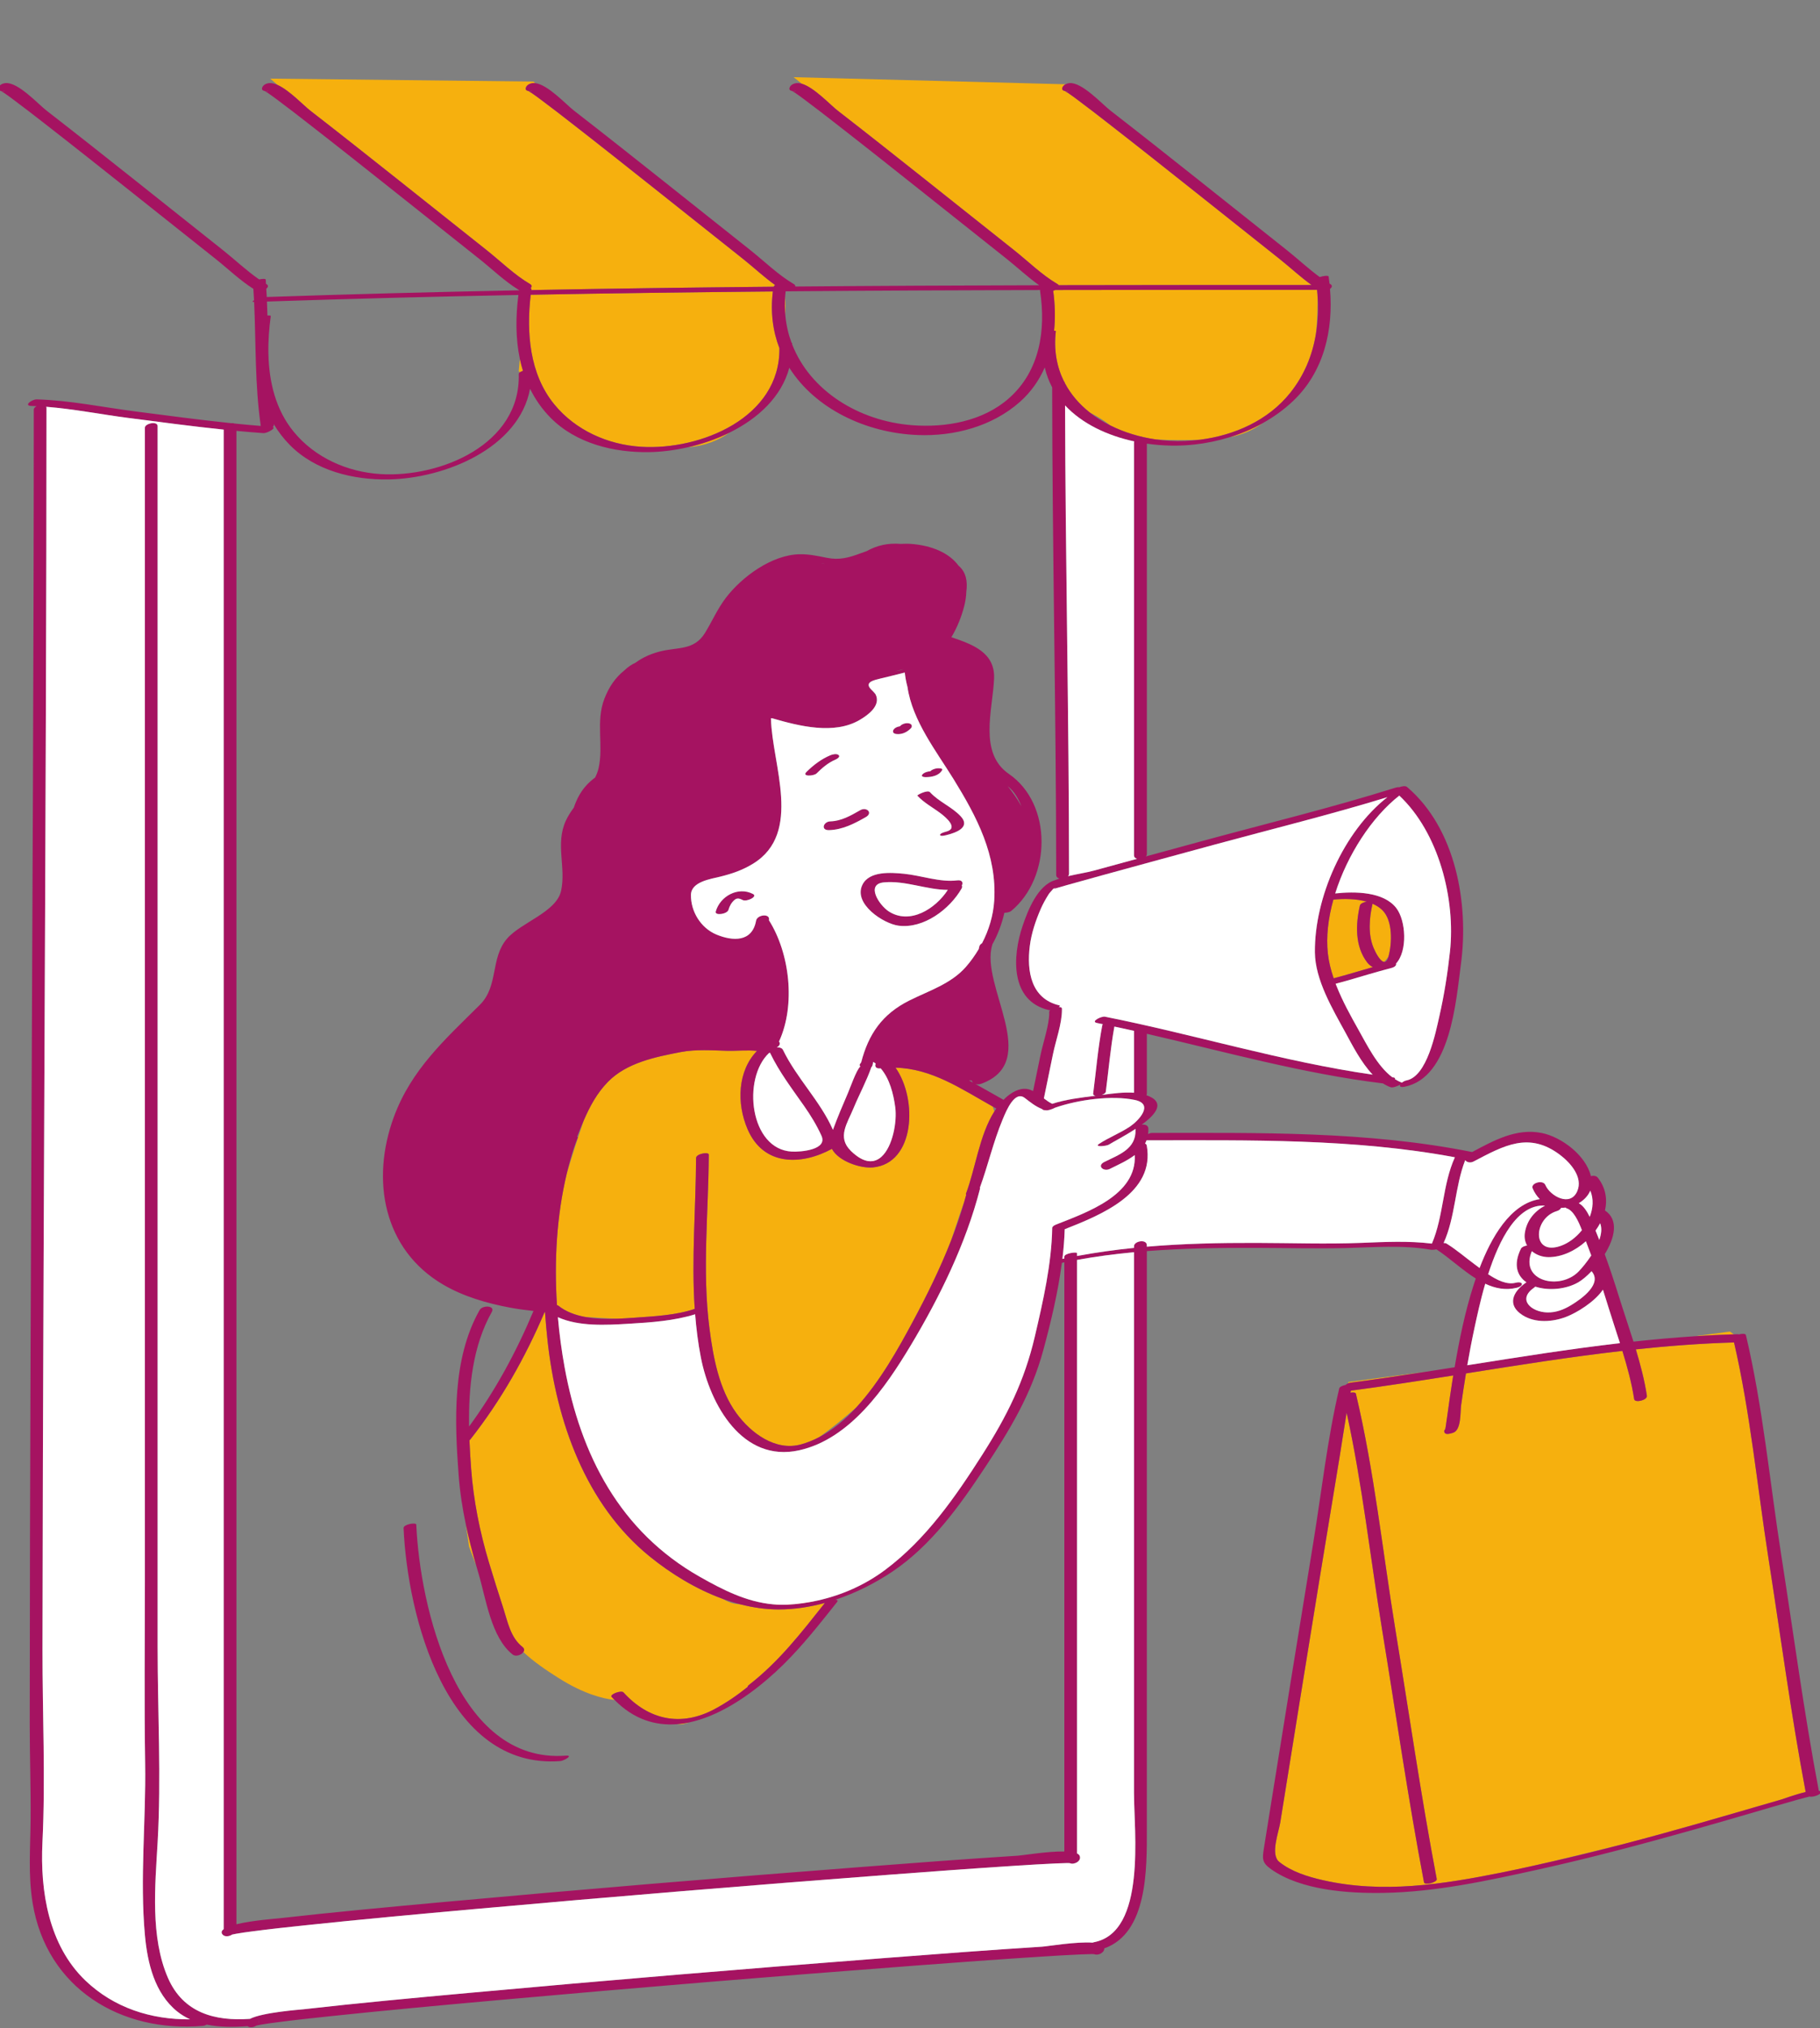 <svg width="290" height="323" viewBox="0 0 290 323" fill="none" xmlns="http://www.w3.org/2000/svg">
<rect x="0" y="0" width="290" height="323" fill="#808080" stroke="none"/>
<g clip-path="url(#clip0_208_1028)">
<path d="M212.934 156.94C212.897 156.846 212.859 156.752 212.823 156.658C213.435 156.496 214.047 156.332 214.656 156.158L212.934 156.94ZM220.564 153.175C220.757 152.956 220.989 152.676 221.228 152.359C221.235 152.338 221.243 152.322 221.248 152.3C221.815 150.23 221.967 146.584 220.249 144.916C219.813 144.493 219.282 144.168 218.699 143.914C218.181 146.194 217.948 148.764 218.883 150.981C219.202 151.737 219.943 153.149 220.564 153.175ZM212.509 155.791C214.598 155.24 216.665 154.606 218.741 154.009C218.408 153.827 218.104 153.589 217.861 153.274C215.878 150.7 216.001 147.212 216.687 144.198C216.756 143.897 217.279 143.665 217.776 143.583C216.073 143.096 214.087 143.097 212.462 143.254C211.634 146.219 211.284 149.177 211.583 151.846C211.731 153.163 212.061 154.485 212.509 155.791ZM214.815 220.284C214.92 220.241 215.033 220.208 215.152 220.193C219.185 219.662 223.212 219.064 227.236 218.439L214.849 220.077L214.815 220.284ZM276.305 213.776C271.064 213.926 265.851 214.325 260.655 214.878C261.395 217.335 262.042 219.809 262.416 222.263C262.525 222.979 260.489 223.449 260.391 222.806C260.001 220.252 259.298 217.671 258.51 215.119C250.175 216.073 241.88 217.391 233.585 218.708C233.309 220.392 233.05 222.078 232.814 223.769C232.666 224.832 232.868 227.705 231.553 228.149C231.281 228.24 230.469 228.516 230.231 228.198C230.166 228.111 230.141 228.06 230.124 227.958C230.104 227.837 230.164 227.722 230.274 227.619C230.298 227.533 230.326 227.423 230.352 227.257C230.445 226.667 230.527 226.077 230.608 225.486C230.858 223.677 231.109 221.867 231.396 220.064C231.45 219.718 231.508 219.374 231.564 219.029C226.133 219.888 220.699 220.731 215.251 221.451C215.228 221.559 215.207 221.667 215.183 221.775C215.608 221.7 215.999 221.73 216.05 221.941C218.983 234.271 220.319 247.18 222.368 259.677C224.527 272.852 226.433 286.101 228.929 299.217C229.033 299.769 226.996 300.247 226.904 299.76C224.362 286.401 222.423 272.906 220.223 259.488C218.351 248.064 217.066 236.297 214.573 224.959C214.179 227.283 213.85 229.624 213.466 231.932C211.281 245.083 209.149 258.242 207.023 271.402C206.009 277.677 204.999 283.952 203.994 290.229C203.742 291.806 202.38 295.326 203.834 296.492C205.784 298.056 208.385 298.857 210.789 299.404C220.274 301.563 229.839 300.083 239.235 298.195C240.898 297.86 242.554 297.499 244.21 297.135C248.823 296.076 253.775 294.877 258.645 293.662C260.763 293.109 262.878 292.541 264.989 291.959C271.281 290.228 277.537 288.377 283.807 286.567C284.121 286.476 286.064 285.757 287.715 285.363C285.383 273.015 283.724 260.512 281.78 248.1C280.005 236.749 278.9 224.988 276.305 213.776ZM288.081 285.914C288.093 285.944 288.109 285.963 288.125 285.984C288.126 285.984 288.128 285.984 288.13 285.983C288.11 285.962 288.092 285.941 288.081 285.914ZM275.648 212.04L269.976 212.789C272.069 212.652 274.166 212.546 276.268 212.483L275.648 212.04ZM116.261 68.884C114.141 69.932 111.853 70.715 109.574 71.234C109.608 71.231 109.643 71.228 109.676 71.225C112.285 71.008 114.384 70.175 116.261 68.884ZM124.192 55.443C123.153 52.754 122.746 49.727 123.148 46.415C110.285 46.531 97.423 46.698 84.563 46.939C83.864 52.932 84.358 59.542 88.314 64.382C91.707 68.531 96.866 70.824 102.174 71.148C111.622 71.725 124.339 66.512 124.192 55.443ZM125.109 47.157C125.03 48.248 125.043 49.307 125.146 50.331C125.167 49.031 125.141 47.919 125.109 47.157ZM82.844 59.278C82.967 59.191 83.14 59.115 83.331 59.055C83.14 58.43 82.968 57.798 82.833 57.156L82.655 59.113L82.844 59.278ZM82.66 46.164L82.664 46.232C82.699 46.231 82.732 46.231 82.766 46.23C82.73 46.209 82.696 46.185 82.66 46.164ZM84.465 45.235C84.803 45.433 84.758 45.685 84.534 45.904C84.63 45.918 84.688 45.942 84.683 45.978C84.674 46.049 84.667 46.121 84.657 46.192C97.529 45.946 110.401 45.777 123.275 45.658C123.324 45.554 123.401 45.461 123.495 45.38C121.718 44.112 120.053 42.547 118.387 41.227C113.871 37.645 109.363 34.052 104.847 30.469C100.285 26.849 95.723 23.228 91.124 19.655C89.493 18.387 87.863 17.117 86.203 15.887C85.712 15.522 85.221 15.154 84.714 14.81C84.198 14.46 83.924 14.578 84.685 14.514C84.709 14.498 84.732 14.483 84.757 14.467C84.192 14.57 83.644 14.447 83.779 13.996C83.781 13.99 83.782 13.984 83.785 13.978C83.923 13.513 84.469 13.27 84.919 13.232C85.039 13.222 85.163 13.226 85.289 13.241L84.984 12.989L43.055 12.523L44.254 13.54C46.126 14.391 48.339 16.765 49.457 17.631C54.106 21.231 58.716 24.883 63.323 28.537C68.064 32.298 72.798 36.071 77.54 39.832C79.771 41.601 81.996 43.795 84.465 45.235ZM201.22 67.37C199.542 68.307 197.758 69.059 195.917 69.627C197.944 69.253 199.659 68.475 201.22 67.37ZM205.574 62.57C207.829 59.753 209.118 56.559 209.676 53.197C209.936 50.84 209.965 48.552 209.935 46.939C209.916 46.677 209.89 46.414 209.863 46.151C195.96 46.151 182.056 46.152 168.152 46.181C168.046 46.231 167.933 46.274 167.818 46.308C168.105 48.422 168.173 50.569 167.96 52.663C168.13 52.668 168.241 52.694 168.236 52.74C167.884 55.786 168.4 58.45 169.532 60.724C169.606 60.798 169.657 60.893 169.679 61.009C170.643 62.833 172.009 64.395 173.649 65.689C174.632 66.203 175.905 66.936 176.933 67.756C179.137 68.857 181.592 69.599 184.105 69.968C186.368 70.116 188.905 70.114 191.224 70.022C196.698 69.322 202.072 66.946 205.574 62.57ZM168.695 45.415C182.126 45.385 195.556 45.383 208.984 45.383C207.206 44.115 205.54 42.549 203.873 41.227C199.356 37.646 194.848 34.052 190.332 30.469C185.77 26.849 181.208 23.229 176.61 19.656C174.979 18.388 173.348 17.118 171.689 15.888C171.197 15.523 170.707 15.155 170.2 14.811C169.683 14.46 169.41 14.579 170.171 14.514C170.194 14.499 170.217 14.484 170.242 14.467C169.677 14.571 169.129 14.448 169.264 13.996C169.266 13.991 169.268 13.985 169.27 13.978C169.345 13.725 169.544 13.544 169.78 13.42L126.448 12.291L127.777 13.342C129.74 13.933 132.272 16.686 133.494 17.632C138.143 21.232 142.752 24.884 147.359 28.538C152.1 32.299 156.834 36.071 161.576 39.832C163.807 41.602 166.032 43.795 168.501 45.236C168.598 45.291 168.657 45.352 168.695 45.415ZM108.627 274.585C108.948 274.544 109.349 274.439 109.802 274.289C109.145 274.427 108.486 274.52 107.829 274.569C108.113 274.601 108.386 274.616 108.627 274.585ZM74.734 246.282C74.734 246.282 75.187 247.518 75.867 249.267C75.255 247.141 74.7 245.009 74.245 242.858L74.734 246.282ZM117.973 255.482C117.626 255.453 117.303 255.415 117.013 255.367C116.518 255.285 115.856 255.006 115.078 254.581C110.872 253.04 106.915 250.607 103.55 247.883C93.274 239.564 88.653 226.295 87.248 213.508C87.085 212.017 86.948 210.494 86.841 208.956C86.822 208.954 86.797 208.951 86.775 208.949C83.684 216.196 79.84 223.004 74.931 229.236C74.902 229.273 74.856 229.308 74.8 229.343C74.863 230.879 74.96 232.395 75.07 233.87C75.449 238.966 76.443 243.91 77.905 248.805C78.633 251.243 79.411 253.663 80.191 256.085C80.895 258.269 81.341 260.766 83.235 262.252C83.57 262.515 83.569 262.82 83.395 263.078C85.078 264.649 87.022 265.963 89.059 267.249C93.002 269.74 96.073 270.5 97.924 270.711C97.765 270.55 97.605 270.395 97.448 270.222C97.089 269.829 98.983 269.11 99.35 269.513C103.32 273.869 108.47 275.06 113.88 272.154C115.755 271.147 117.489 269.949 119.132 268.629C119.11 268.554 119.164 268.452 119.338 268.316C124.181 264.545 127.66 260.016 131.444 255.257C129.03 255.916 126.554 256.292 124.087 256.294C122.035 256.294 119.985 255.998 117.973 255.482ZM125.42 255.533C127.049 255.459 128.666 255.228 130.257 254.878C128.539 255.068 125.817 255.339 123.169 255.476C123.905 255.543 124.654 255.568 125.42 255.533ZM158.179 176.204C153.142 173.382 148.468 170.157 142.693 170.02C146.239 175.034 145.808 185.288 139.073 185.904C137.167 186.079 133.629 184.963 132.56 182.946C127.681 185.597 121.661 185.717 119.121 179.821C117.342 175.693 117.535 170.516 120.624 167.349C119.097 167.178 117.201 167.371 115.949 167.336C113.492 167.268 110.876 167.069 108.448 167.538C104.436 168.312 99.866 169.226 96.878 172.271C95.123 174.06 93.988 176.183 93.02 178.417C91.969 181.468 91.063 184.344 90.312 186.871C88.7 193.599 88.291 200.814 88.748 207.832C88.834 207.848 88.909 207.876 88.965 207.92C90.148 208.866 91.618 209.41 93.194 209.706C94.802 209.831 96.644 209.944 98.455 209.991C99.406 209.955 100.327 209.891 101.175 209.831C104.206 209.612 107.743 209.446 110.699 208.431C110.161 200.451 110.875 192.426 110.912 184.409C110.915 183.719 112.939 183.383 112.937 183.867C112.894 193.099 111.859 202.354 113.049 211.561C113.641 216.133 114.567 221.245 117.352 225.06C119.625 228.173 123.531 231.136 127.631 230.011C128.618 229.741 129.567 229.354 130.483 228.877C132.458 227.519 134.685 225.66 136.459 224.103C140.231 220.001 143.18 214.676 145.422 210.506C147.656 206.352 149.795 202.018 151.54 197.561L153.004 193.17L153.652 191.348C153.759 190.976 153.867 190.605 153.967 190.232C153.915 190.202 153.891 190.163 153.91 190.111C155.411 186.188 156.044 180.779 158.441 176.988L158.179 176.204ZM140.463 184.197C138.798 184.808 137.279 184.436 137.279 184.436L135.539 183.231C135.559 183.251 135.574 183.27 135.594 183.29C137.688 185.316 139.303 185.249 140.463 184.197Z" fill="#F6B00E"/>
<path d="M153.077 129.985C154.703 131.721 152.37 132.595 150.874 132.966C150.73 133.001 149.865 133.247 149.79 132.973C149.718 132.703 150.59 132.474 150.732 132.439C152.826 131.921 150.716 130.144 149.848 129.493C148.635 128.582 147.197 127.826 146.168 126.695C146.093 126.611 147.79 125.708 148.194 126.153C149.584 127.682 151.654 128.465 153.077 129.985ZM137.084 129.008C137.053 129.026 137.021 129.044 136.989 129.062C135.516 129.903 134.048 130.742 132.31 130.796C131.19 130.831 130.724 132.237 132.108 132.194C134.26 132.128 136.127 131.163 137.958 130.118C139.156 129.434 138.061 128.45 137.084 129.008ZM147.484 123.758C148.443 123.756 149.604 123.543 150.117 122.643C150.327 122.276 149.389 122.336 149.282 122.353C148.931 122.408 148.492 122.541 148.233 122.819C147.805 122.841 147.26 123.006 146.979 123.322C146.658 123.681 147.254 123.758 147.484 123.758ZM133.636 120.247C133.322 119.953 132.644 120.126 132.307 120.268C130.863 120.877 129.621 121.822 128.51 122.918C127.693 123.724 129.689 123.585 130.112 123.167C130.981 122.308 131.938 121.467 133.076 120.987C133.27 120.906 133.961 120.551 133.636 120.247ZM143.195 116.904C143.94 116.872 144.587 116.527 145.107 116.01C145.419 115.698 145.321 115.312 144.89 115.202C144.417 115.08 143.804 115.24 143.458 115.586C143.449 115.594 143.412 115.628 143.374 115.662L143.37 115.665C142.97 115.706 142.381 115.966 142.299 116.391C142.205 116.878 142.887 116.917 143.195 116.904ZM119.975 142.356C117.614 141.133 114.744 142.704 114.05 145.145C113.845 145.868 115.88 145.572 116.074 144.89C116.254 144.259 116.544 143.737 117.04 143.303C117.46 142.936 117.915 143.101 118.361 143.332C118.946 143.635 120.811 142.789 119.975 142.356ZM153.254 141.014C153.332 141.133 153.336 141.293 153.217 141.5C151.325 144.786 147.179 147.933 143.162 147.406C140.801 147.097 135.933 143.955 137.413 140.906C138.506 138.653 142.015 138.943 144.057 139.143C146.721 139.405 149.841 140.54 152.508 140.193C153.339 140.085 153.496 140.575 153.254 141.014ZM151.026 141.708C147.652 141.702 144.233 140.182 140.825 140.514C137.885 140.799 140.106 144.161 141.613 145.133C144.999 147.315 149.08 144.707 151.026 141.708ZM288.13 285.983C288.111 285.962 288.092 285.941 288.081 285.914C288.094 285.944 288.11 285.963 288.125 285.984C288.299 286.23 288.604 286.007 287.703 286.243C287.237 286.364 286.772 286.49 286.309 286.619C284.983 286.991 283.658 287.375 282.336 287.761C278.127 288.99 273.92 290.226 269.699 291.413C261.612 293.687 253.486 295.855 245.281 297.669C237.119 299.474 228.786 301.296 220.398 301.43C214.825 301.519 207.318 301.028 202.556 297.671C201.016 296.584 201.133 295.953 201.417 294.172C201.823 291.625 202.231 289.077 202.64 286.531C204.823 272.936 207.021 259.343 209.244 245.754C210.582 237.58 211.496 229.163 213.395 221.093C213.455 220.838 213.933 220.635 214.409 220.544C214.521 220.44 214.658 220.349 214.817 220.284C214.921 220.241 215.034 220.208 215.153 220.193C219.186 219.662 223.213 219.064 227.237 218.439C228.752 218.205 230.267 217.966 231.782 217.727C232.529 213.32 233.437 208.921 234.796 204.666C234.907 204.32 235.025 203.96 235.151 203.593C232.935 202.199 230.884 200.248 228.876 198.947C228.531 199.021 228.175 199.041 227.969 199.006C223.47 198.228 218.961 198.633 214.43 198.742C209.676 198.857 204.916 198.723 200.161 198.712C194.34 198.697 188.523 198.779 182.738 199.229C182.738 218.873 182.738 238.516 182.738 258.159C182.738 269.205 182.738 280.25 182.738 291.297C182.738 297.43 182.925 307.816 175.952 310.264C175.996 310.943 175.007 311.429 174.4 311.208C174.426 311.211 174.417 311.202 174.342 311.191C174.262 311.179 174.11 311.168 173.849 311.173C173.262 311.183 172.676 311.205 172.089 311.231C170.033 311.323 167.977 311.448 165.922 311.579C159.149 312.011 152.38 312.511 145.613 313.024C123.531 314.698 101.459 316.521 79.404 318.504C70.394 319.315 61.385 320.137 52.389 321.091C49.57 321.39 46.749 321.69 43.938 322.065C43.118 322.174 42.294 322.278 41.479 322.43C41.145 322.493 40.956 322.535 40.858 322.555C40.447 322.843 39.812 322.939 39.439 322.653C37.33 322.813 35.066 322.838 32.938 322.406C32.768 322.507 32.563 322.582 32.341 322.602C19.271 323.746 7.443 316.632 5.208 303.087C4.47 298.621 4.837 294.309 4.875 289.815C4.919 284.702 4.737 279.59 4.738 274.477C4.74 264.705 4.754 254.933 4.778 245.161C4.827 224.623 4.91 204.085 4.998 183.546C5.167 144.101 5.38 104.656 5.382 65.211C5.382 65.003 5.573 64.818 5.838 64.687C5.566 64.674 5.293 64.653 5.022 64.646C3.657 64.608 5.139 63.578 5.837 63.597C11.128 63.744 16.515 64.874 21.756 65.544C26.768 66.185 31.788 66.864 36.82 67.388C37.022 67.371 37.215 67.386 37.367 67.445C38.76 67.587 40.154 67.714 41.551 67.826C40.604 61.28 40.79 54.673 40.492 48.084C40.112 48.095 40.208 47.968 40.479 47.815C40.45 47.209 40.409 46.603 40.371 45.996C38.244 44.65 36.297 42.773 34.35 41.228C29.833 37.646 25.325 34.053 20.809 30.47C16.247 26.85 11.685 23.23 7.088 19.656C5.456 18.389 3.826 17.119 2.167 15.888C1.675 15.524 1.185 15.155 0.677 14.811C0.161 14.461 -0.112 14.579 0.649 14.515C0.672 14.5 0.696 14.484 0.719 14.469C0.155 14.572 -0.393 14.449 -0.258 13.997C-0.256 13.992 -0.254 13.985 -0.252 13.979C-0.114 13.514 0.433 13.272 0.883 13.233C2.895 13.062 6.033 16.544 7.439 17.633C12.088 21.232 16.697 24.884 21.304 28.538C26.046 32.3 30.779 36.072 35.521 39.833C37.4 41.323 39.276 43.108 41.295 44.497C41.807 44.382 42.331 44.373 42.343 44.531C42.359 44.753 42.367 44.975 42.383 45.197C42.404 45.209 42.425 45.224 42.447 45.236C42.824 45.456 42.722 45.745 42.429 45.978C42.455 46.417 42.486 46.855 42.507 47.294C55.891 46.842 69.277 46.497 82.666 46.233C82.7 46.232 82.733 46.231 82.767 46.231C82.731 46.21 82.697 46.187 82.662 46.165C80.429 44.812 78.401 42.837 76.371 41.228C71.854 37.646 67.346 34.053 62.83 30.47C58.269 26.85 53.707 23.23 49.108 19.656C47.477 18.389 45.846 17.119 44.187 15.888C43.695 15.524 43.205 15.155 42.698 14.811C42.181 14.461 41.907 14.579 42.669 14.515C42.693 14.5 42.716 14.484 42.741 14.468C42.176 14.572 41.626 14.449 41.762 13.997C41.764 13.992 41.766 13.985 41.768 13.979C41.907 13.514 42.452 13.272 42.903 13.233C43.315 13.198 43.775 13.322 44.257 13.541C46.129 14.393 48.342 16.767 49.46 17.633C54.109 21.232 58.719 24.884 63.325 28.538C68.067 32.3 72.8 36.072 77.543 39.833C79.773 41.602 81.998 43.796 84.467 45.236C84.805 45.434 84.761 45.687 84.536 45.905C84.633 45.919 84.691 45.944 84.686 45.98C84.676 46.05 84.669 46.123 84.659 46.193C97.531 45.948 110.404 45.779 123.277 45.659C123.327 45.555 123.403 45.462 123.498 45.382C121.72 44.113 120.056 42.549 118.39 41.228C113.873 37.646 109.365 34.053 104.849 30.47C100.287 26.85 95.725 23.23 91.127 19.656C89.496 18.389 87.866 17.119 86.206 15.888C85.715 15.524 85.224 15.155 84.717 14.811C84.2 14.461 83.926 14.579 84.688 14.515C84.711 14.5 84.735 14.484 84.759 14.468C84.195 14.572 83.646 14.449 83.782 13.997C83.784 13.992 83.785 13.985 83.787 13.979C83.926 13.514 84.472 13.272 84.922 13.233C85.042 13.223 85.165 13.228 85.292 13.242C87.301 13.469 90.156 16.608 91.479 17.633C96.128 21.232 100.737 24.884 105.344 28.538C110.086 32.3 114.82 36.072 119.562 39.833C121.792 41.602 124.018 43.796 126.487 45.236C126.687 45.353 126.747 45.489 126.721 45.627C139.673 45.517 152.624 45.457 165.577 45.424C163.778 44.149 162.094 42.564 160.409 41.228C155.892 37.646 151.384 34.053 146.868 30.47C142.307 26.85 137.745 23.23 133.146 19.656C131.515 18.389 129.885 17.119 128.226 15.888C127.734 15.524 127.244 15.155 126.737 14.811C126.22 14.461 125.947 14.579 126.708 14.515C126.731 14.5 126.754 14.485 126.778 14.47C126.215 14.572 125.667 14.449 125.802 13.997C125.803 13.992 125.805 13.985 125.807 13.979C125.945 13.514 126.493 13.272 126.942 13.233C127.205 13.211 127.487 13.254 127.782 13.342C129.744 13.934 132.276 16.686 133.499 17.633C138.147 21.232 142.757 24.884 147.363 28.538C152.105 32.3 156.839 36.072 161.581 39.833C163.812 41.602 166.037 43.796 168.506 45.236C168.602 45.292 168.661 45.353 168.699 45.416C182.13 45.387 195.56 45.385 208.988 45.385C207.21 44.116 205.544 42.55 203.877 41.229C199.36 37.647 194.852 34.054 190.336 30.471C185.774 26.851 181.212 23.23 176.614 19.657C174.983 18.389 173.352 17.12 171.693 15.889C171.201 15.524 170.711 15.156 170.204 14.812C169.687 14.462 169.414 14.58 170.175 14.516C170.198 14.5 170.221 14.485 170.246 14.469C169.681 14.572 169.133 14.449 169.268 13.998C169.27 13.992 169.272 13.986 169.274 13.98C169.349 13.727 169.548 13.546 169.784 13.421C169.981 13.317 170.203 13.252 170.409 13.234C172.421 13.063 175.559 16.544 176.965 17.633C181.615 21.233 186.225 24.885 190.831 28.539C195.573 32.3 200.307 36.073 205.048 39.834C206.76 41.191 208.469 42.795 210.285 44.12C210.872 43.913 211.675 43.832 211.708 44.048C211.761 44.417 211.805 44.787 211.845 45.157C211.889 45.183 211.93 45.212 211.973 45.236C212.364 45.465 212.242 45.766 211.925 46.004C212.471 52.529 210.97 59.173 206.045 63.853C204.595 65.231 202.967 66.399 201.224 67.372C199.547 68.308 197.763 69.06 195.922 69.628C194.107 70.188 192.239 70.575 190.367 70.784C187.922 71.058 185.312 71.02 182.742 70.651C182.742 92.434 182.742 114.217 182.742 135.999C182.742 136.142 182.682 136.269 182.589 136.379C185.662 135.541 188.734 134.699 191.808 133.863C201.996 131.093 212.314 128.59 222.39 125.424C222.617 125.353 222.799 125.344 222.956 125.359C223.412 125.186 223.96 125.116 224.198 125.32C231.979 131.942 234.076 143.902 232.782 153.552C232.005 159.353 231.147 171.595 223.824 173.052C223.129 173.19 222.978 172.987 223.112 172.725C222.662 172.965 221.93 173.257 221.572 173.128C221.154 172.978 220.753 172.774 220.367 172.526C207.636 170.98 195.235 167.496 182.741 164.624C182.741 165.647 182.741 166.67 182.741 167.693C182.741 168.62 182.741 169.546 182.741 170.472C182.741 171.7 182.741 172.927 182.741 174.154C182.741 174.245 182.714 174.328 182.675 174.405C185.782 175.492 184.237 177.41 181.914 179.1C182.43 179.028 182.96 179.19 182.981 179.704C182.994 180.016 182.971 180.305 182.935 180.585C183.146 180.48 183.368 180.411 183.556 180.411C200.572 180.406 217.81 180.1 234.573 183.453C238.049 181.606 241.634 179.602 245.69 180.427C248.808 181.063 252.69 183.968 253.497 187.285C253.909 187.182 254.36 187.233 254.603 187.544C255.869 189.165 256.136 191 255.737 192.759C257.998 194.265 257.273 197.17 255.7 199.72C256.505 201.929 257.241 204.164 257.94 206.407C258.677 208.768 259.511 211.194 260.28 213.643C263.506 213.293 266.738 213.003 269.98 212.791C272.073 212.654 274.17 212.548 276.272 212.484C276.427 212.479 276.581 212.47 276.735 212.466C276.869 212.462 276.98 212.474 277.079 212.493C277.59 212.358 278.136 212.351 278.196 212.605C280.897 224.005 282 235.996 283.812 247.56C285.767 260.049 287.434 272.63 289.789 285.051C289.796 285.085 289.793 285.119 289.784 285.152C289.946 285.192 290.064 285.261 290.111 285.373C290.276 285.781 288.498 286.388 288.13 285.983ZM253.598 202.432C252.851 203.218 252.101 203.844 251.479 204.202C249.525 205.329 246.738 205.575 244.636 204.887C244.581 204.944 244.516 205.002 244.429 205.062C241.713 206.949 244.005 208.919 246.507 208.995C247.922 209.04 249.177 208.546 250.372 207.821C252.159 206.738 255.336 204.396 253.598 202.432ZM248.661 198.406C249.939 197.963 251.141 197.045 252.062 195.899C251.491 194.402 250.71 192.769 249.645 192.42C249.546 192.388 249.488 192.346 249.462 192.297C249.222 192.322 248.986 192.339 248.757 192.337C248.649 192.554 248.431 192.748 248.08 192.853C244.32 193.971 244.011 200.019 248.661 198.406ZM244.084 199.241C242.062 204.04 248.588 205.553 251.565 202.447C252.094 201.896 252.862 200.978 253.554 199.924L253.552 199.919C253.318 199.287 253.085 198.655 252.835 198.029C252.791 197.92 252.745 197.794 252.697 197.661C250.994 199.192 248.831 200.197 246.743 200.191C245.757 200.187 244.796 199.84 244.084 199.241ZM254.965 194.79C254.751 195.192 254.505 195.582 254.233 195.958C254.441 196.451 254.633 196.951 254.83 197.449C255.169 196.491 255.277 195.558 254.965 194.79ZM253.399 189.594C253.053 190.431 252.373 191.124 251.563 191.603C252.293 191.993 252.859 192.867 253.307 193.78C253.848 192.407 253.954 190.932 253.399 189.594ZM180.823 175.16C177.177 174.394 171.807 175.102 168.105 176.398C167.676 176.638 166.924 176.879 166.639 176.805C166.336 176.802 166.09 176.73 166.047 176.607C165.001 176.199 164.214 175.551 163.285 174.839C161.696 173.624 160.372 176.801 159.795 178.185C159.781 178.218 159.768 178.25 159.755 178.281C158.28 181.81 157.439 185.55 156.13 189.137C156.159 189.181 156.172 189.234 156.155 189.298C153.907 198.041 149.728 206.566 145.103 214.268C141.097 220.939 135.473 229.139 127.345 230.948C118.282 232.964 113.136 223.649 111.673 216.149C111.228 213.868 110.945 211.58 110.764 209.29C107.462 210.327 103.693 210.591 100.335 210.788C100.242 210.793 100.149 210.799 100.054 210.804C96.596 211.008 92.226 211.265 88.894 209.752C89.132 212.467 89.492 215.143 89.966 217.737C92.528 231.752 98.801 243.873 111.465 251.067C115.168 253.17 118.944 255.095 123.168 255.477C123.904 255.543 124.653 255.568 125.419 255.534C127.048 255.46 128.665 255.229 130.256 254.879C134.151 254.021 137.87 252.37 141.071 249.971C147.571 245.101 152.216 238.402 156.538 231.626C160.439 225.509 163.229 219.945 164.891 212.829C166.195 207.247 167.565 201.285 167.66 195.519C167.662 195.443 167.706 195.374 167.777 195.31C167.866 195.205 168.019 195.102 168.256 195.008C173.198 193.056 181.164 190.314 180.81 183.936C179.633 184.831 178.158 185.486 176.837 186.14C175.841 186.632 174.719 185.652 175.964 185.035C178.309 183.875 181.058 182.963 180.932 179.882C180.93 179.84 180.938 179.802 180.946 179.763C179.173 180.923 177.273 181.891 176.701 182.266C176.308 182.523 174.265 182.717 175.134 182.148C176.707 181.119 178.485 180.444 180.048 179.397C181.34 178.531 183.995 175.826 180.823 175.16ZM154.862 172.084C154.717 172.075 154.554 172.061 154.381 172.044C154.599 172.161 154.816 172.28 155.033 172.4C154.929 172.306 154.866 172.197 154.862 172.084ZM158.754 176.519C158.74 176.513 158.725 176.51 158.712 176.503C158.534 176.405 158.357 176.304 158.178 176.205C153.141 173.383 148.468 170.158 142.693 170.02C146.239 175.035 145.808 185.288 139.072 185.905C137.167 186.079 133.629 184.963 132.56 182.947C127.681 185.598 121.66 185.717 119.121 179.822C117.342 175.693 117.534 170.516 120.624 167.349C119.097 167.179 117.2 167.372 115.949 167.337C113.492 167.268 110.875 167.07 108.448 167.539C104.436 168.313 99.866 169.226 96.878 172.272C95.123 174.061 93.987 176.183 93.019 178.417C92.648 179.276 92.299 180.149 91.953 181.028C92.043 181.049 92.09 181.083 92.071 181.131C91.85 181.686 91.635 182.244 91.45 182.812C91.018 184.141 90.641 185.497 90.311 186.873C88.7 193.6 88.291 200.816 88.748 207.833C88.834 207.849 88.908 207.877 88.965 207.921C90.148 208.868 91.618 209.411 93.194 209.708C94.901 210.029 96.73 210.058 98.455 209.992C99.406 209.956 100.326 209.893 101.175 209.832C104.206 209.613 107.743 209.447 110.699 208.432C110.16 200.452 110.875 192.428 110.912 184.411C110.915 183.721 112.939 183.384 112.937 183.868C112.894 193.101 111.859 202.355 113.049 211.562C113.641 216.135 114.567 221.246 117.352 225.062C119.625 228.174 123.531 231.137 127.631 230.013C128.618 229.742 129.567 229.356 130.482 228.879C132.67 227.737 134.659 226.061 136.459 224.104C140.231 220.002 143.18 214.677 145.422 210.508C147.656 206.353 149.795 202.02 151.54 197.562C152.341 195.516 153.046 193.442 153.651 191.349C153.758 190.978 153.866 190.606 153.966 190.233C153.914 190.203 153.89 190.164 153.909 190.112C155.41 186.19 156.043 180.78 158.441 176.99C158.542 176.829 158.645 176.672 158.754 176.519ZM135.539 183.232C135.559 183.251 135.573 183.271 135.594 183.29C137.688 185.316 139.303 185.249 140.463 184.197C142.251 182.577 142.955 178.611 142.648 176.315C142.368 174.222 141.766 171.782 140.332 170.129C140.33 170.129 140.328 170.129 140.325 170.13C139.54 170.226 139.351 169.791 139.537 169.372C139.413 169.275 139.283 169.183 139.149 169.096C139.1 169.302 139.049 169.507 139.003 169.714C138.988 169.785 138.931 169.852 138.853 169.914C138.083 172.136 136.905 174.287 136.014 176.445C134.993 178.919 133.373 181.07 135.539 183.232ZM130.893 180.86C130.132 179.174 129.174 177.617 128.114 176.104C126.208 173.383 124.195 170.749 122.744 167.747C122.727 167.714 122.721 167.681 122.713 167.648C122.653 167.665 122.591 167.679 122.529 167.69C118.224 171.741 119.463 183.044 126.185 183.383C127.617 183.455 131.907 183.103 130.893 180.86ZM158.419 143.416C158.872 136.182 155.647 130.073 151.948 124.081C149.212 119.652 145.37 114.75 144.598 109.397C144.372 108.559 144.242 107.782 144.168 107.097C142.896 107.439 141.611 107.72 140.332 108.042C139.307 108.301 137.659 108.608 138.8 109.779C138.97 109.953 139.436 110.396 139.543 110.624C140.363 112.374 138.318 113.864 136.978 114.649C132.917 117.026 127.398 115.644 123.048 114.382L122.832 114.372C122.843 114.421 122.852 114.47 122.853 114.525C123.011 121.693 127.923 132.639 120.017 137.522C118.349 138.552 116.664 139.131 114.774 139.598C113.251 139.975 110.139 140.403 110.097 142.479C110.043 145.14 111.667 147.779 114.141 148.812C116.748 149.898 119.854 150.059 120.474 146.611C120.647 145.645 122.724 145.414 122.532 146.482C122.528 146.5 122.523 146.517 122.519 146.535C125.837 151.786 126.816 160.008 124.129 165.859C124.342 166.115 124.307 166.486 123.79 166.788C123.791 166.791 123.795 166.794 123.797 166.797C124.206 166.762 124.608 166.871 124.769 167.204C126.945 171.706 130.716 175.352 132.722 179.92C133.447 177.929 134.282 175.976 135.121 174.033C135.421 173.337 136.471 170.365 137.054 169.868C137.055 169.863 137.056 169.857 137.057 169.852C137.063 169.83 137.069 169.808 137.073 169.786C136.963 169.702 136.938 169.574 137.062 169.388C137.081 169.359 137.102 169.329 137.121 169.299C137.146 169.261 137.183 169.226 137.216 169.191C138.381 164.679 140.56 161.492 144.89 159.326C148.018 157.761 151.53 156.681 153.907 153.97C154.672 153.097 155.349 152.145 155.946 151.144C155.978 150.981 156.014 150.82 156.06 150.666C156.118 150.478 156.278 150.32 156.48 150.2C157.573 148.099 158.27 145.792 158.419 143.416ZM143.453 106.735C143.639 106.685 143.818 106.617 144 106.554L142.598 106.904C142.996 106.832 143.3 106.776 143.453 106.735ZM162.754 128.388C162.272 127.157 161.592 126.002 160.582 125.206C161.299 126.095 162.063 127.14 162.754 128.388ZM131.466 89.81C131.248 89.772 131.032 89.729 130.816 89.687C131.004 89.745 131.22 89.788 131.466 89.81ZM180.693 164.157C179.651 163.924 178.61 163.697 177.566 163.475C176.946 166.911 176.646 170.387 176.199 173.848C176.172 174.06 175.899 174.243 175.563 174.364C175.624 174.356 175.686 174.348 175.748 174.339C177.301 174.13 179.071 173.892 180.689 174.011C180.689 172.888 180.689 171.765 180.689 170.642C180.689 169.716 180.689 168.789 180.689 167.862C180.689 166.635 180.689 165.407 180.689 164.18C180.689 164.173 180.693 164.165 180.693 164.157ZM222.965 126.694C218.586 130.11 214.681 136.138 212.752 142.274C215.909 141.937 220.426 141.978 222.464 144.576C224.041 146.586 224.307 151.455 222.439 153.445C222.54 153.669 222.316 153.991 221.676 154.154C219.318 154.758 216.996 155.489 214.655 156.157C214.047 156.331 213.434 156.494 212.822 156.657C212.859 156.751 212.896 156.845 212.933 156.939C213.9 159.395 215.214 161.773 216.43 163.931C217.762 166.293 219.439 169.745 221.85 171.548C221.883 171.551 221.916 171.557 221.95 171.561C222.277 171.6 222.344 171.711 222.269 171.844C222.623 172.072 222.994 172.26 223.38 172.407C223.578 172.243 223.848 172.098 224.126 172.043C227.396 171.392 228.749 164.467 229.343 161.856C230.116 158.457 230.662 155.012 231.037 151.546C231.943 143.199 229.282 132.62 222.965 126.694ZM212.508 155.791C214.598 155.24 216.664 154.606 218.741 154.009C218.408 153.827 218.104 153.589 217.861 153.274C215.878 150.7 216.001 147.212 216.687 144.199C216.756 143.897 217.279 143.665 217.776 143.584C216.073 143.096 214.087 143.097 212.462 143.254C211.634 146.219 211.283 149.177 211.583 151.846C211.731 153.163 212.061 154.485 212.508 155.791ZM221.228 152.359C221.235 152.338 221.242 152.322 221.248 152.3C221.815 150.23 221.967 146.584 220.249 144.916C219.813 144.493 219.282 144.168 218.699 143.914C218.181 146.194 217.947 148.764 218.882 150.981C219.201 151.738 219.943 153.15 220.563 153.176C220.818 153.185 221.052 152.96 221.228 152.359ZM176.111 139.252C175.955 139.295 175.798 139.338 175.642 139.381C173.792 139.889 171.943 140.397 170.098 140.92C170.052 140.933 170.007 140.946 169.961 140.959C169.422 141.112 168.882 141.264 168.345 141.426C168.109 141.496 167.958 141.575 167.912 141.601C167.854 141.633 167.964 141.583 168.28 141.328C168.181 141.407 168.026 141.47 167.846 141.516C167.578 141.833 167.237 142.179 167.108 142.382C166.627 143.143 166.183 143.929 165.824 144.758C165.011 146.633 164.34 148.623 164.087 150.66C163.592 154.639 164.272 159.035 168.785 160.094C168.958 160.135 168.889 160.239 168.705 160.359C168.994 160.352 169.211 160.43 169.214 160.641C169.215 160.684 169.21 160.729 169.21 160.773H169.211C169.211 160.773 169.21 160.775 169.21 160.778C169.212 163.042 168.235 165.655 167.785 167.846C167.303 170.203 166.818 172.558 166.332 174.914C166.751 175.235 167.179 175.545 167.653 175.772C169.807 175.082 172.147 174.792 174.373 174.516C174.436 174.508 174.498 174.501 174.56 174.493C174.321 174.455 174.161 174.347 174.187 174.143C174.654 170.516 174.952 166.871 175.636 163.276C175.648 163.213 175.684 163.154 175.734 163.096C175.424 163.033 175.113 162.966 174.803 162.905C173.693 162.684 175.503 161.789 176.069 161.901C190.315 164.736 204.328 169.059 218.722 171.132C216.877 169.193 215.468 166.421 214.407 164.473C212.353 160.704 209.552 156.061 209.515 151.635C209.445 142.923 214.078 132.411 221.066 126.944C211.964 129.733 202.677 132.013 193.497 134.509C187.7 136.088 181.903 137.66 176.111 139.252ZM180.689 136.168C180.689 114.273 180.689 92.378 180.689 70.484C180.689 70.415 180.706 70.351 180.73 70.29C176.448 69.371 172.443 67.491 169.707 64.556C169.767 89.417 170.332 114.275 170.341 139.136C170.341 139.283 170.279 139.413 170.181 139.526C171.651 139.174 173.187 138.945 174.304 138.637C176.592 138.007 178.883 137.388 181.173 136.762C180.894 136.683 180.689 136.494 180.689 136.168ZM168.152 46.181C168.047 46.231 167.933 46.274 167.819 46.308C168.105 48.422 168.174 50.569 167.961 52.664C168.131 52.669 168.242 52.694 168.237 52.74C167.885 55.786 168.401 58.45 169.532 60.724C169.606 60.798 169.657 60.893 169.68 61.009C170.644 62.833 172.009 64.395 173.65 65.689C174.653 66.48 175.757 67.169 176.934 67.756C179.138 68.857 181.592 69.599 184.105 69.968C185.665 70.197 187.247 70.286 188.803 70.225C189.608 70.194 190.418 70.126 191.225 70.022C196.698 69.322 202.071 66.946 205.574 62.57C207.829 59.753 209.118 56.559 209.676 53.197C210.015 51.158 210.088 49.057 209.935 46.939C209.916 46.677 209.89 46.414 209.863 46.151C195.961 46.151 182.056 46.152 168.152 46.181ZM125.182 46.395C125.153 46.651 125.128 46.904 125.109 47.157C125.029 48.247 125.043 49.306 125.145 50.331C125.294 51.824 125.63 53.243 126.125 54.582C126.183 54.602 126.217 54.632 126.218 54.671C126.22 54.724 126.216 54.773 126.217 54.825C129.071 62.205 136.825 67.057 145.34 67.711C150.703 68.122 156.602 67.092 160.757 63.431C165.687 59.087 166.673 52.587 165.729 46.358C165.72 46.299 165.72 46.241 165.727 46.186C152.211 46.22 138.696 46.28 125.182 46.395ZM84.563 46.939C83.864 52.932 84.358 59.542 88.314 64.382C91.706 68.531 96.866 70.824 102.174 71.148C111.622 71.726 124.339 66.512 124.192 55.443C123.153 52.754 122.746 49.727 123.147 46.415C110.284 46.531 97.423 46.698 84.563 46.939ZM42.535 48.018C42.566 48.76 42.595 49.501 42.616 50.243C42.925 50.225 43.157 50.253 43.147 50.325C42.878 52.269 42.725 54.293 42.767 56.313C42.768 56.341 42.769 56.369 42.77 56.397C42.874 60.831 43.927 65.24 46.779 68.728C50.17 72.877 55.33 75.17 60.637 75.494C70.152 76.076 82.985 70.789 82.657 59.561C82.654 59.457 82.726 59.362 82.844 59.277C82.967 59.19 83.14 59.114 83.331 59.054C83.139 58.429 82.968 57.797 82.833 57.155C82.142 53.873 82.167 50.388 82.602 46.974C69.245 47.232 55.889 47.573 42.535 48.018ZM37.673 68.614C37.673 70.135 37.673 71.656 37.673 73.178C37.673 150.927 37.673 228.676 37.673 306.425C40.244 305.802 44.045 305.524 44.442 305.479C53.183 304.489 61.946 303.681 70.707 302.881C92.834 300.861 114.98 299.017 137.134 297.313C145.49 296.67 153.847 296.033 162.211 295.504C162.982 295.455 166.934 294.792 169.593 294.836C169.593 263.563 169.593 232.291 169.593 201.018C169.462 201.046 169.331 201.07 169.2 201.097C168.579 205.814 167.447 210.557 166.238 215.005C164.325 222.041 160.954 227.624 156.953 233.676C152.893 239.817 148.362 246.138 142.153 250.293C139.417 252.124 136.351 253.672 133.138 254.739C133.413 254.772 133.56 254.884 133.383 255.109C130.619 258.583 127.995 261.926 124.931 264.961C124.926 264.966 124.927 264.97 124.92 264.975C124.475 265.414 124.011 265.855 123.533 266.294C123.525 266.302 123.517 266.309 123.509 266.316C123.111 266.68 122.701 267.042 122.283 267.4C118.625 270.535 114.234 273.356 109.803 274.286C109.146 274.424 108.487 274.517 107.831 274.566C104.379 274.825 100.968 273.784 97.927 270.706C97.767 270.545 97.607 270.39 97.45 270.217C97.092 269.824 98.985 269.105 99.353 269.508C103.323 273.864 108.473 275.055 113.882 272.149C115.758 271.142 117.492 269.944 119.135 268.624C119.112 268.549 119.166 268.447 119.341 268.312C124.184 264.54 127.663 260.011 131.446 255.252C129.033 255.911 126.557 256.287 124.09 256.29C122.036 256.291 119.987 255.995 117.975 255.479C117 255.229 116.034 254.927 115.08 254.577C110.874 253.036 106.917 250.604 103.552 247.88C93.276 239.561 88.655 226.292 87.25 213.505C87.086 212.014 86.95 210.491 86.843 208.952C86.824 208.95 86.799 208.947 86.777 208.945C83.686 216.192 79.842 223.001 74.933 229.233C74.904 229.27 74.858 229.305 74.802 229.339C74.865 230.876 74.962 232.392 75.071 233.867C75.451 238.963 76.445 243.907 77.907 248.802C78.635 251.239 79.413 253.66 80.193 256.081C80.897 258.265 81.343 260.763 83.237 262.249C83.572 262.512 83.571 262.817 83.397 263.074C83.081 263.547 82.186 263.862 81.69 263.474C78.247 260.773 77.428 254.524 76.247 250.57C76.117 250.136 75.993 249.7 75.868 249.266C75.257 247.14 74.701 245.008 74.246 242.857C73.691 240.236 73.279 237.588 73.078 234.891C72.436 226.281 72.037 216.402 76.417 208.625C76.888 207.79 78.948 207.883 78.368 208.913C75.325 214.316 74.647 220.839 74.743 227.162C78.924 221.449 82.27 215.284 85.005 208.763C83.741 208.624 82.48 208.459 81.23 208.223C77.567 207.531 73.849 206.462 70.613 204.565C61.072 198.974 59.068 187.902 62.751 177.884C65.532 170.318 70.903 165.53 76.457 160.017C79.478 157.019 78.095 152.612 80.784 149.48C83 146.897 88.669 145.255 89.406 141.847C90.218 138.096 88.457 134.372 90.17 130.668C90.492 129.972 90.936 129.288 91.432 128.609C92.378 125.769 93.884 124.525 94.832 123.81C95.066 123.338 95.254 122.858 95.368 122.368C96.21 118.729 94.884 114.931 96.31 111.254C97.041 109.373 98.05 107.903 99.507 106.738C100.047 106.205 100.649 105.817 101.273 105.525C102.295 104.773 103.51 104.176 105.075 103.761C107.956 102.998 110.593 103.659 112.362 100.747C113.467 98.928 114.335 96.946 115.626 95.243C118.198 91.851 123.018 88.306 127.489 88.258C128.932 88.243 130.296 88.532 131.705 88.818C133.767 89.237 135.253 88.806 137.156 88.099C137.464 87.985 137.776 87.874 138.091 87.766C138.091 87.766 138.095 87.764 138.097 87.763C139.766 86.825 141.53 86.451 143.51 86.611C144.105 86.579 144.699 86.575 145.294 86.624C148.482 86.888 151.231 88.032 152.741 90.087C153.921 91.075 154.206 92.572 153.97 94.256C153.952 94.948 153.85 95.686 153.65 96.473C153.213 98.192 152.528 99.918 151.592 101.471C155.025 102.626 158.567 103.934 158.397 108.057C158.19 113.04 155.895 119.899 160.754 123.239C167.718 128.028 167.554 139.777 161.11 145.078C160.914 145.238 160.452 145.341 160.041 145.355C159.618 147.176 158.977 148.864 158.118 150.396C158.113 150.422 158.114 150.446 158.105 150.475C156.111 156.991 166.114 169.056 156.31 172.596C156.007 172.706 155.688 172.693 155.427 172.611C156.907 173.431 158.39 174.298 159.908 175.141C160.01 175.039 160.106 174.929 160.214 174.831C161.117 174.009 162.386 173.205 163.683 173.419C164.017 173.474 164.321 173.595 164.615 173.74C165.001 171.868 165.386 169.996 165.77 168.124C166.192 166.062 167.204 163.193 167.189 161.244C167.173 161.2 167.167 161.151 167.183 161.092C167.187 161.078 167.191 161.064 167.195 161.05C167.214 160.983 167.265 160.916 167.335 160.851C167.247 160.861 167.171 160.861 167.115 160.847C160.937 159.398 161.294 152.269 162.956 147.403C163.763 145.038 165.318 140.974 168.124 140.158C168.345 140.068 168.574 139.982 168.81 139.905C168.516 139.831 168.297 139.642 168.297 139.305C168.286 113.432 167.67 87.562 167.654 61.688C167.135 60.713 166.736 59.655 166.472 58.515C165.575 60.561 164.278 62.441 162.475 64.03C158.067 67.914 152.04 69.501 146.247 69.276C137.939 68.956 129.867 65.056 125.77 58.564C124.512 63.221 120.772 66.652 116.264 68.881C114.144 69.93 111.856 70.712 109.576 71.231C107.48 71.707 105.392 71.965 103.45 71.998C97.841 72.093 91.783 70.635 87.722 66.519C86.34 65.118 85.274 63.565 84.46 61.913C82.681 71.439 70.774 76.195 61.914 76.346C56.305 76.441 50.246 74.982 46.187 70.867C45.164 69.83 44.314 68.71 43.609 67.528C43.618 67.589 43.623 67.65 43.632 67.71C43.647 67.806 43.57 67.9 43.443 67.987C44.093 68.171 42.514 69.01 41.989 68.974C40.548 68.874 39.11 68.75 37.673 68.614ZM41.126 321.567C41.3 321.83 41.266 322.084 41.121 322.295C41.26 322.131 41.342 321.892 41.126 321.567ZM180.689 285.443C180.689 274.777 180.689 264.112 180.689 253.446C180.689 235.432 180.689 217.417 180.689 199.403C177.654 199.686 174.628 200.085 171.618 200.63C171.618 232.136 171.618 263.641 171.618 295.147C171.807 295.237 171.943 295.349 172.011 295.486C172.43 296.323 171.164 297.008 170.483 296.702C170.56 296.729 170.585 296.716 170.478 296.7L170.476 296.699C170.395 296.688 170.243 296.676 169.984 296.681C169.398 296.692 168.811 296.713 168.225 296.74C166.168 296.832 164.112 296.957 162.057 297.088C155.284 297.52 148.515 298.02 141.747 298.533C119.665 300.207 97.593 302.03 75.538 304.013C66.528 304.824 57.519 305.646 48.523 306.6C45.704 306.899 42.883 307.199 40.073 307.574C39.252 307.684 38.428 307.787 37.613 307.939C37.279 308.002 37.09 308.044 36.992 308.064C36.516 308.397 35.732 308.478 35.413 307.997C35.217 307.701 35.329 307.436 35.645 307.199C35.645 305.58 35.645 303.962 35.645 302.342C35.645 224.366 35.645 146.39 35.645 68.414C30.583 67.89 25.533 67.208 20.492 66.561C16.176 66.006 11.743 65.122 7.362 64.777C7.388 64.832 7.406 64.891 7.406 64.962C7.406 79.915 7.371 94.868 7.323 109.82C7.189 150.819 6.956 191.818 6.835 232.818C6.805 242.773 6.782 252.728 6.771 262.683C6.759 272.904 7.26 283.199 6.762 293.407C6.385 301.148 7.737 309.765 13.602 315.382C18.17 319.757 24.118 321.629 30.287 321.563C29.558 321.231 28.866 320.82 28.227 320.304C24.64 317.407 23.503 312.617 23.097 308.222C22.261 299.157 23.275 289.946 23.129 280.853C22.974 271.096 23.087 261.33 23.087 251.571C23.087 230.717 23.087 209.862 23.087 189.008C23.087 148.707 23.087 108.407 23.087 68.107C23.087 67.428 25.114 66.997 25.114 67.86C25.114 80.834 25.114 93.809 25.114 106.784C25.114 148.384 25.114 189.984 25.114 231.584C25.114 241.8 25.114 252.016 25.114 262.232C25.114 272.59 25.71 283.067 25.114 293.407C24.719 300.263 23.925 308.478 26.767 314.979C29.195 320.53 34.212 321.886 39.828 321.488C41.829 320.456 47.8 320.024 48.303 319.968C57.044 318.977 65.807 318.17 74.568 317.37C96.695 315.35 118.84 313.506 140.994 311.802C149.35 311.159 157.707 310.522 166.072 309.993C166.908 309.94 171.488 309.164 174.099 309.352C174.163 309.332 174.213 309.303 174.289 309.289C182.717 307.711 180.689 291.653 180.689 285.443ZM228.162 198.035C230.039 193.638 229.833 188.672 231.823 184.288C215.687 181.279 199.122 181.585 182.772 181.589C182.74 181.589 182.718 181.586 182.689 181.585C182.621 181.763 182.543 181.935 182.455 182.1C182.597 182.162 182.698 182.265 182.726 182.418C184.085 189.996 175.44 193.465 169.653 195.747C169.601 197.31 169.476 198.888 169.284 200.474C169.289 200.472 169.294 200.471 169.3 200.469C169.318 200.464 169.336 200.46 169.353 200.456C169.433 200.439 169.514 200.424 169.593 200.408C169.593 200.307 169.593 200.207 169.593 200.106C169.593 199.576 171.618 199.306 171.618 199.564C171.618 199.712 171.618 199.86 171.618 200.008C174.628 199.446 177.654 199.026 180.69 198.718C180.69 198.637 180.69 198.555 180.69 198.472C180.69 197.605 182.738 197.271 182.738 198.301C182.738 198.376 182.738 198.452 182.738 198.526C188.518 198.032 194.336 197.908 200.15 197.923C205.728 197.937 211.323 198.135 216.899 197.918C220.662 197.772 224.425 197.577 228.162 198.035ZM235.754 201.924C237.578 197.16 240.604 191.704 245.345 190.948C244.89 190.486 244.501 189.924 244.212 189.24C243.854 188.393 245.862 187.809 246.237 188.697C246.975 190.446 250.205 192.265 251.319 189.692C252.276 187.483 250.26 185.19 248.623 183.942C243.645 180.153 239.668 182.411 234.801 184.961C234.255 185.248 233.682 185.069 233.466 184.744C231.807 189.014 231.916 193.75 230.025 197.948C230.206 197.934 230.366 197.953 230.475 198.02C232.051 198.99 233.448 200.215 234.935 201.308C235.184 201.491 235.46 201.702 235.754 201.924ZM233.798 217.407C233.868 217.396 233.938 217.384 234.008 217.373C242.034 216.099 250.06 214.825 258.123 213.885C257.524 212.002 256.898 210.138 256.336 208.316C256.032 207.334 255.725 206.353 255.413 205.371C254.082 207.319 251.263 209.046 249.537 209.706C247.383 210.529 244.634 210.727 242.601 209.428C240.107 207.835 241.004 205.739 243.12 204.267C243.154 204.243 243.192 204.224 243.23 204.205C241.74 203.179 241.088 201.405 242.348 198.841C242.473 198.587 242.901 198.402 243.324 198.335C243.004 197.767 242.856 197.092 242.97 196.336C243.272 194.339 244.516 192.871 246.188 191.981C241.746 191.736 238.898 197.396 237.123 202.911C238.513 203.84 240.098 204.624 241.495 204.272C242.69 203.97 242.908 204.756 241.706 205.06C239.904 205.515 238.237 205.165 236.659 204.425C235.844 207.225 235.298 209.836 234.953 211.423C234.524 213.408 234.144 215.404 233.798 217.407ZM258.647 293.664C260.765 293.11 262.879 292.542 264.991 291.961C271.283 290.23 277.539 288.378 283.809 286.569C284.123 286.478 286.066 285.759 287.717 285.364C285.385 273.017 283.726 260.513 281.782 248.101C280.005 236.749 278.9 224.988 276.305 213.776C271.064 213.926 265.851 214.325 260.654 214.878C261.394 217.335 262.042 219.809 262.416 222.263C262.525 222.979 260.489 223.449 260.391 222.806C260.001 220.252 259.298 217.671 258.51 215.119C250.175 216.073 241.88 217.391 233.585 218.708C233.308 220.392 233.05 222.078 232.814 223.769C232.666 224.832 232.867 227.705 231.553 228.149C231.281 228.24 230.469 228.516 230.231 228.198C230.166 228.111 230.141 228.06 230.124 227.958C230.104 227.837 230.164 227.722 230.273 227.619C230.298 227.533 230.326 227.423 230.352 227.257C230.445 226.668 230.526 226.077 230.607 225.486C230.858 223.677 231.109 221.867 231.396 220.064C231.45 219.718 231.508 219.374 231.564 219.029C226.133 219.888 220.699 220.731 215.251 221.451C215.228 221.559 215.207 221.667 215.183 221.775C215.608 221.7 215.999 221.73 216.049 221.941C218.982 234.271 220.319 247.18 222.368 259.677C224.527 272.852 226.433 286.101 228.929 299.217C229.033 299.769 226.996 300.247 226.904 299.76C224.362 286.401 222.423 272.906 220.223 259.488C218.351 248.064 217.065 236.297 214.573 224.959C214.179 227.283 213.849 229.624 213.466 231.933C211.281 245.083 209.148 258.242 207.023 271.402C206.009 277.677 204.999 283.952 203.994 290.229C203.742 291.806 202.38 295.326 203.834 296.492C205.784 298.056 208.385 298.857 210.789 299.404C220.274 301.563 229.839 300.083 239.235 298.195C240.898 297.86 242.554 297.499 244.21 297.135C249.047 296.077 253.858 294.915 258.647 293.664ZM89.276 280.442C89.834 280.4 91.48 279.475 90.138 279.575C72.738 280.873 66.921 255.988 66.33 242.79C66.312 242.386 64.277 242.733 64.305 243.333C64.934 257.358 71.112 281.796 89.276 280.442ZM174.399 311.206C174.381 311.199 174.36 311.199 174.343 311.191C174.369 311.2 174.387 311.204 174.399 311.206ZM170.478 296.7L170.477 296.701C170.479 296.702 170.48 296.701 170.483 296.702C170.483 296.702 170.48 296.701 170.478 296.7Z" fill="#A51361"/>
<path fill-rule="evenodd" clip-rule="evenodd" d="M158.419 143.416C158.872 136.182 155.647 130.073 151.948 124.081C149.212 119.652 145.37 114.75 144.598 109.397C144.372 108.559 144.242 107.782 144.168 107.097C142.896 107.439 141.611 107.72 140.332 108.042C139.307 108.301 137.659 108.608 138.8 109.779C138.97 109.953 139.436 110.396 139.543 110.624C140.363 112.374 138.318 113.864 136.978 114.649C132.917 117.026 127.398 115.644 123.048 114.382L122.832 114.372C122.843 114.421 122.852 114.47 122.853 114.525C123.011 121.693 127.923 132.639 120.017 137.522C118.349 138.552 116.664 139.131 114.774 139.598C113.251 139.975 110.139 140.403 110.097 142.479C110.043 145.14 111.667 147.779 114.141 148.812C116.748 149.898 119.854 150.059 120.474 146.611C120.647 145.645 122.724 145.414 122.532 146.482C122.528 146.5 122.523 146.517 122.519 146.535C125.837 151.786 126.816 160.008 124.129 165.859C124.342 166.115 124.307 166.486 123.79 166.788C123.791 166.791 123.795 166.794 123.797 166.797C124.206 166.762 124.608 166.871 124.769 167.204C126.945 171.706 130.716 175.352 132.722 179.92C133.447 177.929 134.282 175.976 135.121 174.033C135.421 173.337 136.471 170.365 137.054 169.868L137.057 169.852C137.063 169.83 137.069 169.808 137.073 169.786C136.963 169.702 136.938 169.574 137.062 169.388C137.081 169.359 137.102 169.329 137.121 169.299C137.146 169.261 137.183 169.226 137.216 169.191C138.381 164.679 140.56 161.492 144.89 159.326C148.018 157.761 151.53 156.681 153.907 153.97C154.672 153.097 155.349 152.145 155.946 151.144C155.978 150.981 156.014 150.82 156.06 150.666C156.118 150.478 156.278 150.32 156.48 150.2C157.573 148.099 158.27 145.792 158.419 143.416ZM150.874 132.966C152.37 132.595 154.703 131.721 153.077 129.985C151.654 128.465 149.584 127.682 148.194 126.153C147.79 125.708 146.093 126.611 146.168 126.695C147.197 127.826 148.635 128.582 149.848 129.493C150.716 130.144 152.826 131.921 150.732 132.439C150.59 132.474 149.718 132.703 149.79 132.973C149.865 133.247 150.73 133.001 150.874 132.966ZM136.989 129.062L137.084 129.008C138.061 128.45 139.156 129.434 137.958 130.118C136.127 131.163 134.26 132.128 132.108 132.194C130.724 132.237 131.19 130.831 132.31 130.796C134.048 130.742 135.516 129.903 136.989 129.062ZM150.117 122.643C149.604 123.543 148.443 123.756 147.484 123.758C147.254 123.758 146.658 123.681 146.979 123.322C147.26 123.006 147.805 122.841 148.233 122.819C148.492 122.541 148.931 122.408 149.282 122.353C149.389 122.336 150.327 122.276 150.117 122.643ZM132.307 120.268C132.644 120.126 133.322 119.953 133.636 120.247C133.961 120.551 133.27 120.906 133.076 120.987C131.938 121.467 130.981 122.308 130.112 123.167C129.689 123.585 127.693 123.724 128.51 122.918C129.621 121.822 130.863 120.877 132.307 120.268ZM145.107 116.01C144.587 116.527 143.94 116.872 143.195 116.904C142.887 116.917 142.205 116.878 142.299 116.391C142.381 115.966 142.97 115.706 143.37 115.665L143.374 115.662C143.412 115.628 143.449 115.594 143.458 115.586C143.804 115.24 144.417 115.08 144.89 115.202C145.321 115.312 145.419 115.698 145.107 116.01ZM114.05 145.145C114.744 142.704 117.614 141.133 119.975 142.356C120.811 142.789 118.946 143.635 118.361 143.332C117.915 143.101 117.46 142.936 117.04 143.303C116.544 143.737 116.254 144.259 116.074 144.89C115.88 145.572 113.845 145.868 114.05 145.145ZM153.217 141.5C153.336 141.293 153.332 141.133 153.254 141.014C153.496 140.575 153.339 140.085 152.508 140.193C149.841 140.54 146.721 139.405 144.057 139.143C142.015 138.943 138.506 138.653 137.413 140.906C135.933 143.955 140.801 147.097 143.162 147.406C147.179 147.933 151.325 144.786 153.217 141.5Z" fill="white"/>
<path d="M176.111 139.252L175.642 139.381C173.792 139.889 171.943 140.397 170.098 140.92L169.961 140.959C169.422 141.112 168.882 141.264 168.345 141.426C168.109 141.496 167.958 141.575 167.912 141.601C167.892 141.613 167.893 141.612 167.912 141.601C167.951 141.576 168.07 141.497 168.28 141.328C168.181 141.407 168.026 141.47 167.846 141.516C167.578 141.833 167.237 142.179 167.108 142.382C166.627 143.143 166.183 143.929 165.824 144.758C165.011 146.633 164.34 148.623 164.087 150.66C163.592 154.639 164.272 159.035 168.785 160.094C168.958 160.135 168.889 160.239 168.705 160.359C168.994 160.352 169.211 160.43 169.214 160.641C169.215 160.684 169.21 160.729 169.21 160.773H169.211C169.211 160.773 169.21 160.775 169.21 160.778C169.212 163.042 168.235 165.655 167.785 167.846C167.303 170.203 166.818 172.558 166.332 174.914C166.751 175.235 167.179 175.545 167.653 175.772C169.807 175.082 172.147 174.792 174.373 174.516L174.56 174.493C174.321 174.455 174.161 174.347 174.187 174.143C174.654 170.516 174.952 166.871 175.636 163.276C175.648 163.213 175.684 163.154 175.734 163.096C175.424 163.033 175.113 162.966 174.803 162.905C173.693 162.684 175.503 161.789 176.069 161.901C190.315 164.736 204.328 169.059 218.722 171.132C216.877 169.193 215.468 166.421 214.407 164.473C212.353 160.704 209.552 156.061 209.515 151.635C209.445 142.923 214.078 132.411 221.066 126.944C211.964 129.733 202.677 132.013 193.497 134.509C187.7 136.088 181.903 137.66 176.111 139.252Z" fill="white"/>
<path d="M151.026 141.708C147.652 141.702 144.233 140.182 140.825 140.514C137.885 140.799 140.106 144.161 141.613 145.133C144.999 147.315 149.08 144.707 151.026 141.708Z" fill="white"/>
<path d="M135.539 183.232C135.559 183.251 135.573 183.271 135.594 183.29C137.688 185.316 139.303 185.249 140.463 184.197C142.251 182.577 142.955 178.611 142.648 176.315C142.368 174.222 141.766 171.782 140.332 170.129C140.33 170.129 140.328 170.129 140.325 170.13C139.54 170.226 139.351 169.791 139.537 169.372C139.413 169.275 139.283 169.183 139.149 169.096C139.1 169.302 139.049 169.507 139.003 169.714C138.988 169.785 138.931 169.852 138.853 169.914C138.083 172.136 136.905 174.287 136.014 176.445C134.993 178.919 133.373 181.07 135.539 183.232Z" fill="white"/>
<path d="M130.893 180.86C130.132 179.174 129.174 177.617 128.114 176.104C126.208 173.383 124.195 170.749 122.744 167.747C122.727 167.714 122.721 167.681 122.713 167.648C122.653 167.665 122.591 167.679 122.529 167.69C118.224 171.741 119.463 183.044 126.185 183.383C127.617 183.455 131.907 183.103 130.893 180.86Z" fill="white"/>
<path d="M180.823 175.16C177.177 174.394 171.807 175.102 168.105 176.398C167.676 176.638 166.924 176.879 166.639 176.805C166.336 176.802 166.09 176.73 166.047 176.607C165.001 176.199 164.214 175.551 163.285 174.839C161.696 173.624 160.372 176.801 159.795 178.185L159.755 178.281C158.28 181.81 157.439 185.55 156.13 189.137C156.159 189.181 156.172 189.234 156.155 189.298C153.907 198.041 149.728 206.566 145.103 214.268C141.097 220.939 135.473 229.139 127.345 230.948C118.282 232.964 113.136 223.649 111.673 216.149C111.228 213.868 110.945 211.58 110.764 209.29C107.462 210.327 103.693 210.591 100.335 210.788L100.054 210.804C96.596 211.008 92.226 211.265 88.894 209.752C89.132 212.467 89.492 215.143 89.966 217.737C92.528 231.752 98.801 243.873 111.465 251.067C115.168 253.17 118.944 255.095 123.168 255.477C123.904 255.543 124.653 255.568 125.419 255.534C127.048 255.46 128.665 255.229 130.256 254.879C134.151 254.021 137.87 252.37 141.071 249.971C147.571 245.101 152.216 238.402 156.538 231.626C160.439 225.509 163.229 219.945 164.891 212.829C166.195 207.247 167.565 201.285 167.66 195.519C167.662 195.443 167.706 195.374 167.777 195.31C167.866 195.205 168.019 195.102 168.256 195.008C173.198 193.056 181.164 190.314 180.81 183.936C179.633 184.831 178.158 185.486 176.837 186.14C175.841 186.632 174.719 185.652 175.964 185.035C178.309 183.875 181.058 182.963 180.932 179.882C180.93 179.84 180.938 179.802 180.946 179.763C179.173 180.923 177.273 181.891 176.701 182.266C176.308 182.523 174.265 182.717 175.134 182.148C176.707 181.119 178.485 180.444 180.048 179.397C181.34 178.531 183.995 175.826 180.823 175.16Z" fill="white"/>
<path d="M228.162 198.035C230.039 193.638 229.833 188.672 231.823 184.288C215.687 181.279 199.122 181.585 182.772 181.589C182.74 181.589 182.718 181.586 182.689 181.585C182.621 181.763 182.543 181.935 182.455 182.1C182.597 182.162 182.698 182.265 182.726 182.418C184.085 189.996 175.44 193.465 169.653 195.747C169.601 197.31 169.476 198.888 169.284 200.474L169.3 200.469C169.318 200.464 169.336 200.46 169.353 200.456C169.433 200.439 169.514 200.424 169.593 200.408V200.106C169.593 199.576 171.618 199.306 171.618 199.564V200.008C174.628 199.446 177.654 199.026 180.69 198.718V198.472C180.69 197.605 182.738 197.271 182.738 198.301V198.526C188.518 198.032 194.336 197.908 200.15 197.923C205.728 197.937 211.323 198.135 216.899 197.918C220.662 197.772 224.425 197.577 228.162 198.035Z" fill="white"/>
<path d="M180.689 285.443V253.446V199.403C177.654 199.686 174.628 200.085 171.618 200.63V295.147C171.807 295.237 171.943 295.349 172.011 295.486C172.43 296.323 171.164 297.008 170.483 296.702C170.48 296.701 170.479 296.702 170.477 296.701L170.478 296.7L170.476 296.699C170.395 296.688 170.243 296.676 169.984 296.681C169.398 296.692 168.811 296.713 168.225 296.74C166.168 296.832 164.112 296.957 162.057 297.088C155.284 297.52 148.515 298.02 141.747 298.533C119.665 300.207 97.593 302.03 75.538 304.013C66.528 304.824 57.519 305.646 48.523 306.6C45.704 306.899 42.883 307.199 40.073 307.574C39.252 307.684 38.428 307.787 37.613 307.939C37.279 308.002 37.09 308.044 36.992 308.064C36.516 308.397 35.732 308.478 35.413 307.997C35.217 307.701 35.329 307.436 35.645 307.199V302.342V68.414C30.583 67.89 25.533 67.208 20.492 66.561C16.176 66.006 11.743 65.122 7.362 64.777C7.388 64.832 7.406 64.891 7.406 64.962C7.406 79.915 7.371 94.868 7.323 109.82C7.189 150.819 6.956 191.818 6.835 232.818C6.805 242.773 6.782 252.728 6.771 262.683C6.759 272.904 7.26 283.199 6.762 293.407C6.385 301.148 7.737 309.765 13.602 315.382C18.17 319.757 24.118 321.629 30.287 321.563C29.558 321.231 28.866 320.82 28.227 320.304C24.64 317.407 23.503 312.617 23.097 308.222C22.261 299.157 23.275 289.946 23.129 280.853C22.974 271.096 23.087 261.33 23.087 251.571V189.008V68.107C23.087 67.428 25.114 66.997 25.114 67.86V106.784V231.584V262.232C25.114 272.59 25.71 283.067 25.114 293.407C24.719 300.263 23.925 308.478 26.767 314.979C29.195 320.53 34.212 321.886 39.828 321.488C41.829 320.456 47.8 320.024 48.303 319.968C57.044 318.977 65.807 318.17 74.568 317.37C96.695 315.35 118.84 313.506 140.994 311.802C149.35 311.159 157.707 310.522 166.072 309.993C166.908 309.94 171.488 309.164 174.099 309.352C174.163 309.332 174.213 309.303 174.289 309.289C182.717 307.711 180.689 291.653 180.689 285.443Z" fill="white"/>
<path d="M180.689 136.168V70.484C180.689 70.415 180.706 70.351 180.73 70.29C176.448 69.371 172.443 67.491 169.707 64.556C169.767 89.417 170.332 114.275 170.341 139.136C170.341 139.283 170.279 139.413 170.181 139.526C171.651 139.174 173.187 138.945 174.304 138.637C176.592 138.007 178.883 137.388 181.173 136.762C180.894 136.683 180.689 136.494 180.689 136.168Z" fill="white"/>
<path d="M180.693 164.157C179.651 163.924 178.61 163.697 177.566 163.475C176.946 166.911 176.646 170.387 176.199 173.848C176.172 174.06 175.899 174.243 175.563 174.364L175.748 174.339C177.301 174.13 179.071 173.892 180.689 174.011V170.642V167.862V164.18C180.689 164.173 180.693 164.165 180.693 164.157Z" fill="white"/>
<path d="M235.754 201.924C237.578 197.16 240.604 191.704 245.345 190.948C244.89 190.486 244.501 189.924 244.212 189.24C243.854 188.393 245.862 187.809 246.237 188.697C246.975 190.446 250.205 192.265 251.319 189.692C252.276 187.483 250.26 185.19 248.623 183.942C243.645 180.153 239.668 182.411 234.801 184.961C234.255 185.248 233.682 185.069 233.466 184.744C231.807 189.014 231.916 193.75 230.025 197.948C230.206 197.934 230.366 197.953 230.475 198.02C232.051 198.99 233.448 200.215 234.935 201.308C235.184 201.491 235.46 201.702 235.754 201.924Z" fill="white"/>
<path d="M233.798 217.407L234.008 217.373C242.034 216.099 250.06 214.825 258.123 213.885C257.524 212.002 256.898 210.138 256.336 208.316C256.032 207.334 255.725 206.353 255.413 205.371C254.082 207.319 251.263 209.046 249.537 209.706C247.383 210.529 244.634 210.727 242.601 209.428C240.107 207.835 241.004 205.739 243.12 204.267C243.154 204.243 243.192 204.224 243.23 204.205C241.74 203.179 241.088 201.405 242.348 198.841C242.473 198.587 242.901 198.402 243.324 198.335C243.004 197.767 242.856 197.092 242.97 196.336C243.272 194.339 244.516 192.871 246.188 191.981C241.746 191.736 238.898 197.396 237.123 202.911C238.513 203.84 240.098 204.624 241.495 204.272C242.69 203.97 242.908 204.756 241.706 205.06C239.904 205.515 238.237 205.165 236.659 204.425C235.844 207.225 235.298 209.836 234.953 211.423C234.524 213.408 234.144 215.404 233.798 217.407Z" fill="white"/>
<path d="M244.084 199.241C242.062 204.04 248.588 205.553 251.565 202.447C252.094 201.896 252.862 200.978 253.554 199.924L253.552 199.919C253.318 199.287 253.085 198.655 252.835 198.029C252.791 197.92 252.745 197.794 252.697 197.661C250.994 199.192 248.831 200.197 246.743 200.191C245.757 200.187 244.796 199.84 244.084 199.241Z" fill="white"/>
<path d="M248.661 198.406C249.939 197.963 251.141 197.045 252.062 195.899C251.491 194.402 250.71 192.769 249.645 192.42C249.546 192.388 249.488 192.346 249.462 192.297C249.222 192.322 248.986 192.339 248.757 192.337C248.649 192.554 248.431 192.748 248.08 192.853C244.32 193.971 244.011 200.019 248.661 198.406Z" fill="white"/>
<path d="M253.598 202.432C252.851 203.218 252.101 203.844 251.479 204.202C249.525 205.329 246.738 205.575 244.636 204.887C244.581 204.944 244.516 205.002 244.429 205.062C241.713 206.949 244.005 208.919 246.507 208.995C247.922 209.04 249.177 208.546 250.372 207.821C252.159 206.738 255.336 204.396 253.598 202.432Z" fill="white"/>
<path d="M253.399 189.594C253.053 190.431 252.373 191.124 251.563 191.603C252.293 191.993 252.859 192.867 253.307 193.78C253.848 192.407 253.954 190.932 253.399 189.594Z" fill="white"/>
<path d="M254.965 194.79C254.751 195.192 254.505 195.582 254.233 195.958C254.441 196.451 254.633 196.951 254.83 197.449C255.169 196.491 255.277 195.558 254.965 194.79Z" fill="white"/>
<path d="M222.965 126.694C218.586 130.11 214.681 136.138 212.752 142.274C215.909 141.937 220.426 141.978 222.464 144.576C224.041 146.586 224.307 151.455 222.439 153.445C222.54 153.669 222.316 153.991 221.676 154.154C219.318 154.758 216.996 155.489 214.655 156.157C214.047 156.331 213.434 156.494 212.822 156.657C212.859 156.751 212.896 156.845 212.933 156.939C213.9 159.395 215.214 161.773 216.43 163.931C217.762 166.293 219.439 169.745 221.85 171.548C221.883 171.551 221.916 171.557 221.95 171.561C222.277 171.6 222.344 171.711 222.269 171.844C222.623 172.072 222.994 172.26 223.38 172.407C223.578 172.243 223.848 172.098 224.126 172.043C227.396 171.392 228.749 164.467 229.343 161.856C230.116 158.457 230.662 155.012 231.037 151.546C231.943 143.199 229.282 132.62 222.965 126.694Z" fill="white"/>
</g>
<defs>
<clipPath id="clip0_208_1028">
<rect width="290" height="323" fill="white"/>
</clipPath>
</defs>
</svg>
